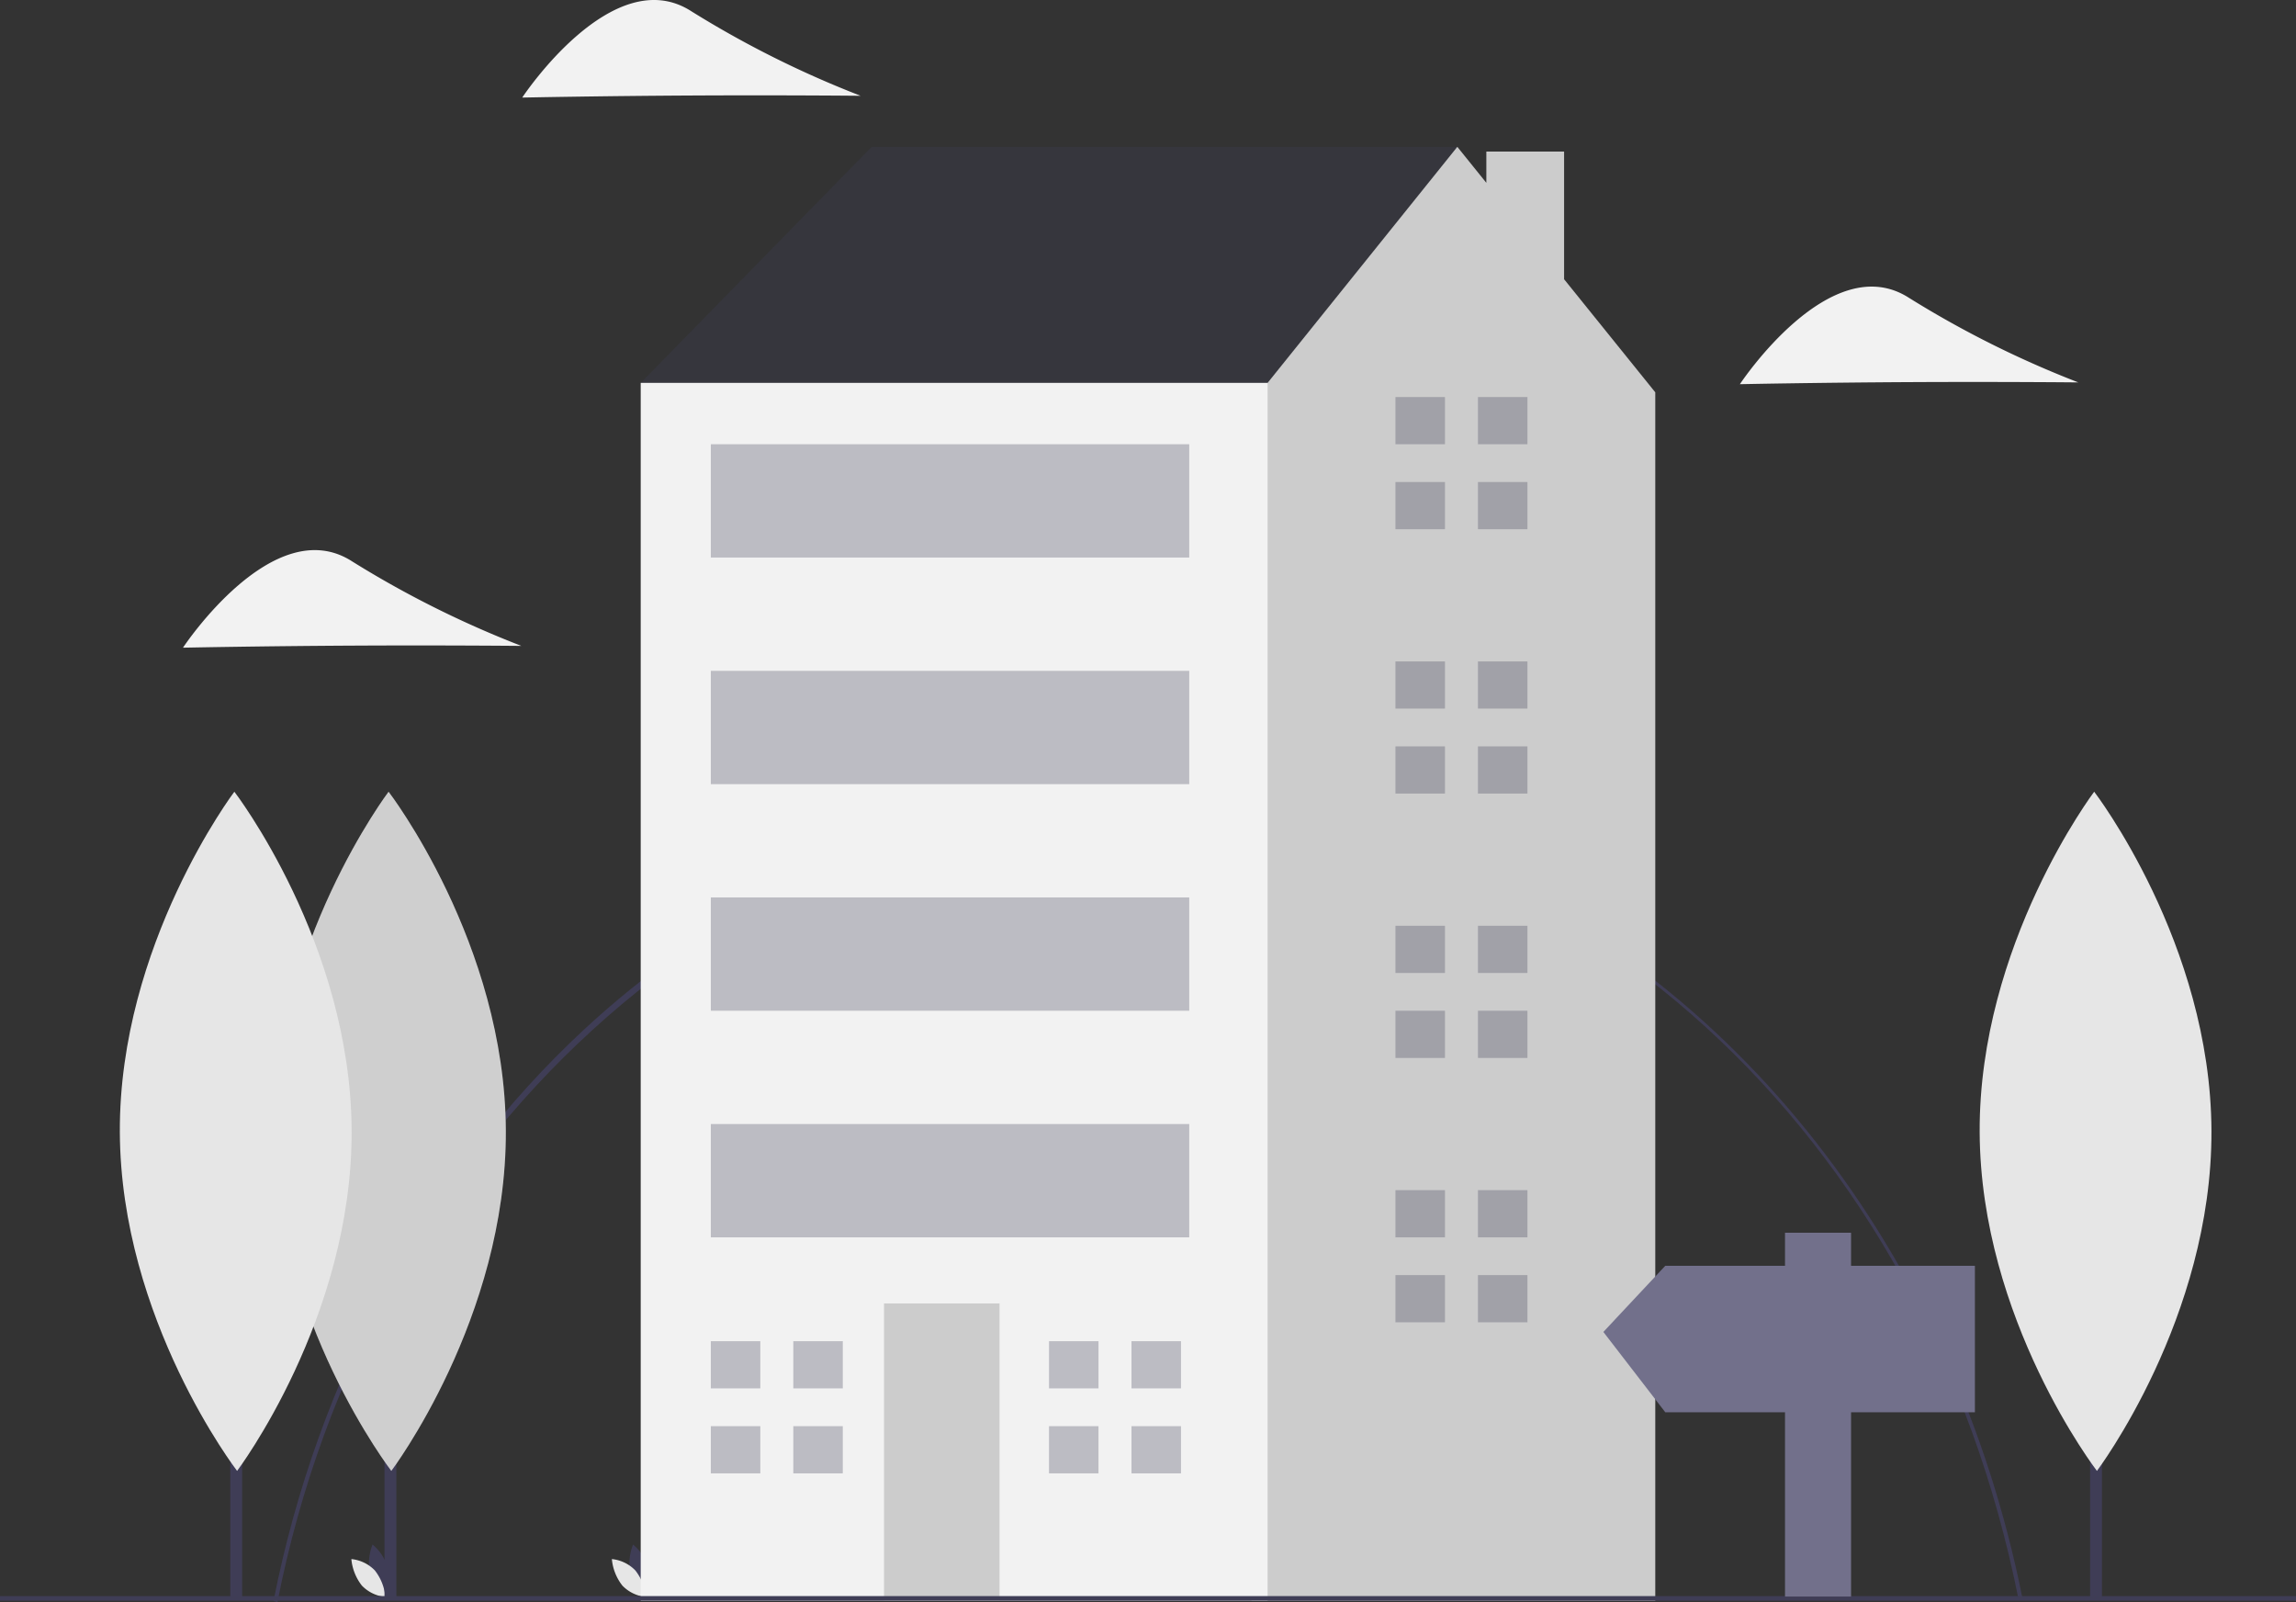 <svg xmlns="http://www.w3.org/2000/svg" width="314.745" height="219.574" viewBox="0 0 314.745 219.574">
  <rect x="0" y="0" width="314.745" height="219.574" fill="#333333" stroke="none"/>
  <g id="undraw_coming_home_52ir_1_" data-name="undraw_coming_home_52ir(1)" transform="translate(0 0)">
    <path id="Path_160" data-name="Path 160" d="M167.487,559.75l-.54-.139c6.022-30.65,21.157-58.483,42.617-78.372,32.983-30.521,77.383-39.429,117.471-23.568s70.2,54.25,79.667,101.566l-.54.141c-12.748-64.059-61.806-108.8-119.3-108.8C230.121,450.58,179.917,496.492,167.487,559.75Z" transform="translate(-129.452 -340.177)" fill="#3f3d56"/>
    <path id="Path_161" data-name="Path 161" d="M214.261,775.652a6.3,6.3,0,0,0,2.075,3.212,7.2,7.2,0,0,0,.377-3.971,6.3,6.3,0,0,0-2.075-3.212A7.2,7.2,0,0,0,214.261,775.652Z" transform="translate(-163.567 -559.988)" fill="#3f3d56"/>
    <path id="Path_162" data-name="Path 162" d="M208.719,779.52a6.893,6.893,0,0,1,1.444,3.637,5.184,5.184,0,0,1-3.216-1.554,6.893,6.893,0,0,1-1.444-3.637A5.184,5.184,0,0,1,208.719,779.52Z" transform="translate(-157.336 -564.282)" fill="#e6e6e6"/>
    <path id="Path_163" data-name="Path 163" d="M343.261,775.652a6.3,6.3,0,0,0,2.075,3.212,7.2,7.2,0,0,0,.377-3.971,6.3,6.3,0,0,0-2.075-3.212A7.2,7.2,0,0,0,343.261,775.652Z" transform="translate(-256.857 -559.988)" fill="#3f3d56"/>
    <path id="Path_164" data-name="Path 164" d="M337.719,779.52a6.893,6.893,0,0,1,1.444,3.637,5.184,5.184,0,0,1-3.216-1.554,6.893,6.893,0,0,1-1.444-3.637A5.184,5.184,0,0,1,337.719,779.52Z" transform="translate(-250.626 -564.282)" fill="#e6e6e6"/>
    <path id="Path_165" data-name="Path 165" d="M322.94,101.056l-5.654-5.176,31.661-32.351H429.23V92l-52.015,40.115Z" transform="translate(-229.455 -43.404)" fill="rgba(63,61,86,0.3)"/>
    <path id="Path_166" data-name="Path 166" d="M600.565,81.676v-17.5H589.906v4.286l-3.978-4.932L559.92,95.88l-10.177,7.764L533.964,235.577l23.8,27.233h55.3V97.174Z" transform="translate(-386.152 -43.404)" fill="#ccc"/>
    <rect id="Rectangle_99" data-name="Rectangle 99" width="85.937" height="166.93" transform="translate(87.831 52.476)" fill="#f2f2f2"/>
    <rect id="Rectangle_100" data-name="Rectangle 100" width="15.831" height="40.762" transform="translate(121.188 178.644)" fill="#ccc"/>
    <path id="Path_167" data-name="Path 167" d="M358.791,586.723v-6.47h-6.784v6.47h6.784Z" transform="translate(-254.564 -396.433)" fill="rgba(63,61,86,0.3)"/>
    <path id="Path_168" data-name="Path 168" d="M358.226,617.016h-6.219v6.47h6.784v-6.47Z" transform="translate(-254.564 -421.549)" fill="rgba(63,61,86,0.3)"/>
    <rect id="Rectangle_101" data-name="Rectangle 101" width="6.785" height="6.47" transform="translate(108.75 183.82)" fill="rgba(63,61,86,0.3)"/>
    <rect id="Rectangle_102" data-name="Rectangle 102" width="6.785" height="6.47" transform="translate(108.75 195.466)" fill="rgba(63,61,86,0.3)"/>
    <path id="Path_169" data-name="Path 169" d="M526.267,586.723v-6.47h-6.784v6.47h6.784Z" transform="translate(-375.679 -396.433)" fill="rgba(63,61,86,0.3)"/>
    <path id="Path_170" data-name="Path 170" d="M525.7,617.016h-6.219v6.47h6.784v-6.47Z" transform="translate(-375.679 -421.549)" fill="rgba(63,61,86,0.3)"/>
    <rect id="Rectangle_103" data-name="Rectangle 103" width="6.785" height="6.47" transform="translate(155.111 183.82)" fill="rgba(63,61,86,0.3)"/>
    <rect id="Rectangle_104" data-name="Rectangle 104" width="6.785" height="6.47" transform="translate(155.111 195.466)" fill="rgba(63,61,86,0.3)"/>
    <path id="Path_171" data-name="Path 171" d="M697.828,178.246v-6.47h-6.785v6.47h6.785Z" transform="translate(-499.748 -117.359)" fill="rgba(63,61,86,0.3)"/>
    <path id="Path_172" data-name="Path 172" d="M697.262,208.539h-6.219v6.47h6.785v-6.47Z" transform="translate(-499.748 -142.475)" fill="rgba(63,61,86,0.3)"/>
    <rect id="Rectangle_105" data-name="Rectangle 105" width="6.785" height="6.47" transform="translate(202.603 54.417)" fill="rgba(63,61,86,0.3)"/>
    <rect id="Rectangle_106" data-name="Rectangle 106" width="6.785" height="6.47" transform="translate(202.603 66.064)" fill="rgba(63,61,86,0.3)"/>
    <path id="Path_173" data-name="Path 173" d="M697.828,292.619v-6.47h-6.785v6.47h6.785Z" transform="translate(-499.748 -195.499)" fill="rgba(63,61,86,0.3)"/>
    <path id="Path_174" data-name="Path 174" d="M697.262,322.912h-6.219v6.47h6.785v-6.47Z" transform="translate(-499.748 -220.616)" fill="rgba(63,61,86,0.3)"/>
    <rect id="Rectangle_107" data-name="Rectangle 107" width="6.785" height="6.47" transform="translate(202.603 90.65)" fill="rgba(63,61,86,0.3)"/>
    <rect id="Rectangle_108" data-name="Rectangle 108" width="6.785" height="6.47" transform="translate(202.603 102.296)" fill="rgba(63,61,86,0.3)"/>
    <path id="Path_175" data-name="Path 175" d="M697.828,406.993v-6.47h-6.785v6.47h6.785Z" transform="translate(-499.748 -273.64)" fill="rgba(63,61,86,0.3)"/>
    <path id="Path_176" data-name="Path 176" d="M697.262,437.286h-6.219v6.47h6.785v-6.47Z" transform="translate(-499.748 -298.757)" fill="rgba(63,61,86,0.3)"/>
    <rect id="Rectangle_109" data-name="Rectangle 109" width="6.785" height="6.47" transform="translate(202.603 126.883)" fill="rgba(63,61,86,0.3)"/>
    <rect id="Rectangle_110" data-name="Rectangle 110" width="6.785" height="6.47" transform="translate(202.603 138.529)" fill="rgba(63,61,86,0.3)"/>
    <path id="Path_177" data-name="Path 177" d="M697.828,521.367V514.9h-6.785v6.47h6.785Z" transform="translate(-499.748 -351.781)" fill="rgba(63,61,86,0.3)"/>
    <path id="Path_178" data-name="Path 178" d="M697.262,551.66h-6.219v6.47h6.785v-6.47Z" transform="translate(-499.748 -376.898)" fill="rgba(63,61,86,0.3)"/>
    <rect id="Rectangle_111" data-name="Rectangle 111" width="6.785" height="6.47" transform="translate(202.603 163.116)" fill="rgba(63,61,86,0.3)"/>
    <rect id="Rectangle_112" data-name="Rectangle 112" width="6.785" height="6.47" transform="translate(202.603 174.762)" fill="rgba(63,61,86,0.3)"/>
    <rect id="Rectangle_113" data-name="Rectangle 113" width="65.584" height="15.528" transform="translate(97.443 60.887)" fill="rgba(63,61,86,0.3)"/>
    <rect id="Rectangle_114" data-name="Rectangle 114" width="65.584" height="15.528" transform="translate(97.443 91.944)" fill="rgba(63,61,86,0.3)"/>
    <rect id="Rectangle_115" data-name="Rectangle 115" width="65.584" height="15.528" transform="translate(97.443 123.001)" fill="rgba(63,61,86,0.3)"/>
    <rect id="Rectangle_116" data-name="Rectangle 116" width="65.584" height="15.528" transform="translate(97.443 154.058)" fill="rgba(63,61,86,0.3)"/>
    <rect id="Rectangle_117" data-name="Rectangle 117" width="314.745" height="0.634" transform="translate(0 218.755)" fill="#3f3d56"/>
    <rect id="Rectangle_118" data-name="Rectangle 118" width="1.626" height="73.513" transform="translate(52.708 145.603)" fill="#3f3d56"/>
    <path id="Path_179" data-name="Path 179" d="M198.987,492.433c.1,25.706-15.7,46.628-15.7,46.628s-15.971-20.755-16.075-46.46,15.7-46.628,15.7-46.628S198.883,466.728,198.987,492.433Z" transform="translate(-129.644 -337.462)" fill="#e6e6e6"/>
    <path id="Path_180" data-name="Path 180" d="M198.987,492.433c.1,25.706-15.7,46.628-15.7,46.628s-15.971-20.755-16.075-46.46,15.7-46.628,15.7-46.628S198.883,466.728,198.987,492.433Z" transform="translate(-129.644 -337.462)" opacity="0.1"/>
    <rect id="Rectangle_119" data-name="Rectangle 119" width="1.626" height="73.513" transform="translate(31.567 145.603)" fill="#3f3d56"/>
    <path id="Path_181" data-name="Path 181" d="M122.615,492.433c.1,25.706-15.7,46.628-15.7,46.628S90.944,518.306,90.84,492.6s15.7-46.628,15.7-46.628S122.511,466.728,122.615,492.433Z" transform="translate(-74.413 -337.462)" fill="#e6e6e6"/>
    <path id="Path_182" data-name="Path 182" d="M916.348,240.534c-12.81.068-23.237.284-23.237.284s12.394-18.788,23.191-11.827a138.1,138.1,0,0,0,23.2,11.583S929.158,240.466,916.348,240.534Z" transform="translate(-654.599 -188.162)" fill="#f2f2f2"/>
    <path id="Path_183" data-name="Path 183" d="M145.348,354.534c-12.81.068-23.237.284-23.237.284S134.505,336.03,145.3,342.99a138.1,138.1,0,0,0,23.2,11.583S158.158,354.466,145.348,354.534Z" transform="translate(-97.028 -266.047)" fill="#f2f2f2"/>
    <path id="Path_184" data-name="Path 184" d="M313.348,116.534c-12.81.068-23.237.284-23.237.284S302.505,98.03,313.3,104.991a138.1,138.1,0,0,0,23.2,11.583S326.158,116.466,313.348,116.534Z" transform="translate(-218.522 -103.444)" fill="#f2f2f2"/>
    <rect id="Rectangle_120" data-name="Rectangle 120" width="1.626" height="73.513" transform="translate(286.518 145.603)" fill="#3f3d56"/>
    <path id="Path_185" data-name="Path 185" d="M1043.62,492.433c.1,25.706-15.7,46.628-15.7,46.628s-15.971-20.755-16.075-46.46,15.7-46.628,15.7-46.628S1043.514,466.728,1043.62,492.433Z" transform="translate(-740.465 -337.462)" fill="#e6e6e6"/>
    <path id="Path_186" data-name="Path 186" d="M802.489,537.852H818.9v-4.534h9.055v4.534h16.978v20.078H827.957v25.259H818.9V557.929H802.489L794,546.919Z" transform="translate(-574.204 -364.366)" fill="#72708b"/>
  </g>
</svg>
